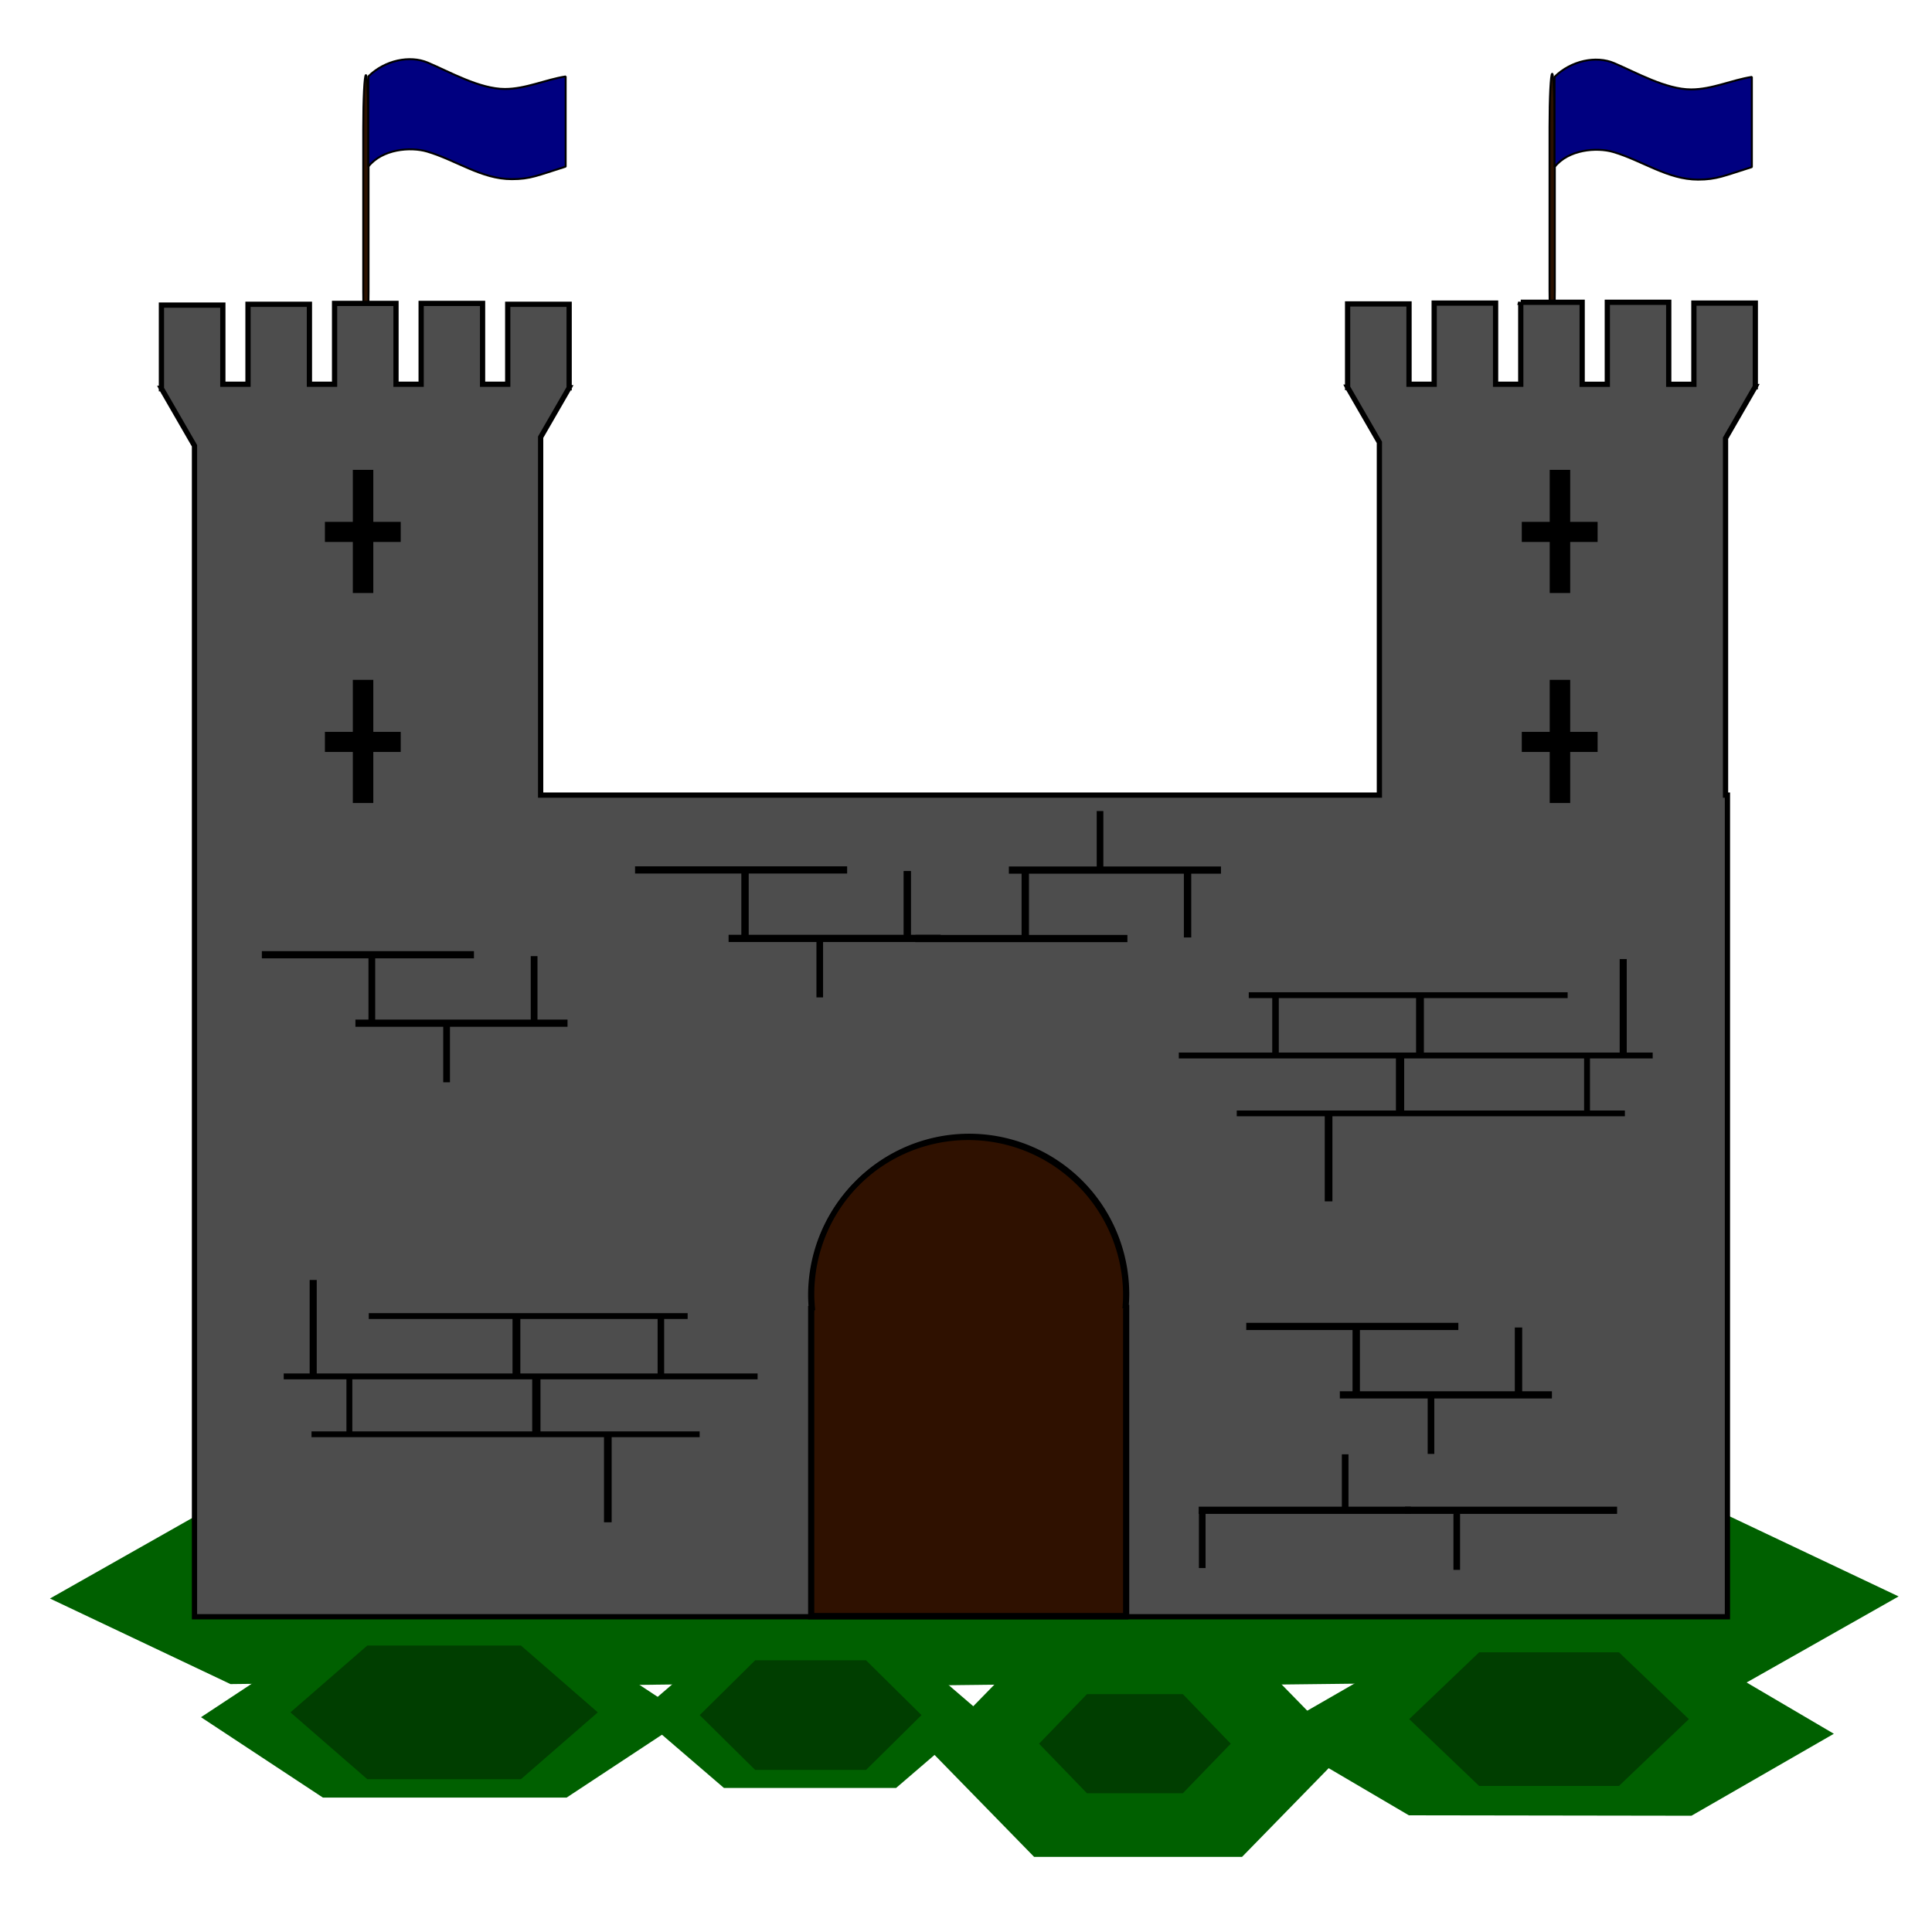 <?xml version="1.0" encoding="UTF-8" standalone="no"?>
<!-- Created with Inkscape (http://www.inkscape.org/) -->

<svg
   xmlns:dc="http://purl.org/dc/elements/1.1/"
   xmlns:cc="http://creativecommons.org/ns#"
   xmlns:rdf="http://www.w3.org/1999/02/22-rdf-syntax-ns#"
   xmlns:svg="http://www.w3.org/2000/svg"
   xmlns="http://www.w3.org/2000/svg"
   xmlns:xlink="http://www.w3.org/1999/xlink"
   xmlns:sodipodi="http://sodipodi.sourceforge.net/DTD/sodipodi-0.dtd"
   xmlns:inkscape="http://www.inkscape.org/namespaces/inkscape"
   width="100"
   height="100"
   viewBox="0 0 100 100"
   id="svg2"
   version="1.1"
   inkscape:version="0.91 r13725"
   sodipodi:docname="castle.svg"
   inkscape:export-filename="/home/hannes/Desktop/Studium/Internetprog/git/Eigenstudium/RTS/images/castleBlue.png"
   inkscape:export-xdpi="90.099998"
   inkscape:export-ydpi="90.099998">
  <defs
     id="defs4">
    <pattern
       inkscape:collect="always"
       xlink:href="#Polkadots-small"
       id="pattern6576"
       patternTransform="matrix(2.717,0,0,2.717,1.601,754.174)" />
    <pattern
       inkscape:isstock="true"
       inkscape:stockid="Polka dots, small"
       id="Polkadots-small"
       patternTransform="translate(0,0) scale(10,10)"
       height="10"
       width="10"
       patternUnits="userSpaceOnUse"
       inkscape:collect="always">
      <circle
         id="circle5163"
         r="0.05"
         cy="0.810"
         cx="2.567"
         style="fill:black;stroke:none" />
      <circle
         id="circle5165"
         r="0.05"
         cy="2.33"
         cx="3.048"
         style="fill:black;stroke:none" />
      <circle
         id="circle5167"
         r="0.05"
         cy="2.415"
         cx="4.418"
         style="fill:black;stroke:none" />
      <circle
         id="circle5169"
         r="0.05"
         cy="3.029"
         cx="1.844"
         style="fill:black;stroke:none" />
      <circle
         id="circle5171"
         r="0.05"
         cy="1.363"
         cx="6.08"
         style="fill:black;stroke:none" />
      <circle
         id="circle5173"
         r="0.05"
         cy="4.413"
         cx="5.819"
         style="fill:black;stroke:none" />
      <circle
         id="circle5175"
         r="0.05"
         cy="4.048"
         cx="4.305"
         style="fill:black;stroke:none" />
      <circle
         id="circle5177"
         r="0.05"
         cy="3.045"
         cx="5.541"
         style="fill:black;stroke:none" />
      <circle
         id="circle5179"
         r="0.05"
         cy="5.527"
         cx="4.785"
         style="fill:black;stroke:none" />
      <circle
         id="circle5181"
         r="0.05"
         cy="5.184"
         cx="2.667"
         style="fill:black;stroke:none" />
      <circle
         id="circle5183"
         r="0.05"
         cy="1.448"
         cx="7.965"
         style="fill:black;stroke:none" />
      <circle
         id="circle5185"
         r="0.05"
         cy="5.049"
         cx="7.047"
         style="fill:black;stroke:none" />
      <circle
         id="circle5187"
         r="0.05"
         cy="0.895"
         cx="4.340"
         style="fill:black;stroke:none" />
      <circle
         id="circle5189"
         r="0.05"
         cy="0.340"
         cx="7.125"
         style="fill:black;stroke:none" />
      <circle
         id="circle5191"
         r="0.05"
         cy="1.049"
         cx="9.553"
         style="fill:black;stroke:none" />
      <circle
         id="circle5193"
         r="0.05"
         cy="2.689"
         cx="7.006"
         style="fill:black;stroke:none" />
      <circle
         id="circle5195"
         r="0.05"
         cy="2.689"
         cx="8.909"
         style="fill:black;stroke:none" />
      <circle
         id="circle5197"
         r="0.05"
         cy="4.407"
         cx="9.315"
         style="fill:black;stroke:none" />
      <circle
         id="circle5199"
         r="0.05"
         cy="3.870"
         cx="7.820"
         style="fill:black;stroke:none" />
      <circle
         id="circle5201"
         r="0.05"
         cy="5.948"
         cx="8.270"
         style="fill:black;stroke:none" />
      <circle
         id="circle5203"
         r="0.05"
         cy="7.428"
         cx="7.973"
         style="fill:black;stroke:none" />
      <circle
         id="circle5205"
         r="0.05"
         cy="8.072"
         cx="9.342"
         style="fill:black;stroke:none" />
      <circle
         id="circle5207"
         r="0.05"
         cy="9.315"
         cx="8.206"
         style="fill:black;stroke:none" />
      <circle
         id="circle5209"
         r="0.05"
         cy="9.475"
         cx="9.682"
         style="fill:black;stroke:none" />
      <circle
         id="circle5211"
         r="0.05"
         cy="6.186"
         cx="9.688"
         style="fill:black;stroke:none" />
      <circle
         id="circle5213"
         r="0.05"
         cy="6.296"
         cx="3.379"
         style="fill:black;stroke:none" />
      <circle
         id="circle5215"
         r="0.05"
         cy="8.204"
         cx="2.871"
         style="fill:black;stroke:none" />
      <circle
         id="circle5217"
         r="0.05"
         cy="8.719"
         cx="4.59"
         style="fill:black;stroke:none" />
      <circle
         id="circle5219"
         r="0.05"
         cy="9.671"
         cx="3.181"
         style="fill:black;stroke:none" />
      <circle
         id="circle5221"
         r="0.05"
         cy="7.315"
         cx="5.734"
         style="fill:black;stroke:none" />
      <circle
         id="circle5223"
         r="0.05"
         cy="6.513"
         cx="6.707"
         style="fill:black;stroke:none" />
      <circle
         id="circle5225"
         r="0.05"
         cy="9.670"
         cx="5.730"
         style="fill:black;stroke:none" />
      <circle
         id="circle5227"
         r="0.05"
         cy="8.373"
         cx="6.535"
         style="fill:black;stroke:none" />
      <circle
         id="circle5229"
         r="0.05"
         cy="7.154"
         cx="4.37"
         style="fill:black;stroke:none" />
      <circle
         id="circle5231"
         r="0.05"
         cy="7.25"
         cx="0.622"
         style="fill:black;stroke:none" />
      <circle
         id="circle5233"
         r="0.05"
         cy="5.679"
         cx="0.831"
         style="fill:black;stroke:none" />
      <circle
         id="circle5235"
         r="0.05"
         cy="8.519"
         cx="1.257"
         style="fill:black;stroke:none" />
      <circle
         id="circle5237"
         r="0.05"
         cy="6.877"
         cx="1.989"
         style="fill:black;stroke:none" />
      <circle
         id="circle5239"
         r="0.05"
         cy="3.181"
         cx="0.374"
         style="fill:black;stroke:none" />
      <circle
         id="circle5241"
         r="0.05"
         cy="1.664"
         cx="1.166"
         style="fill:black;stroke:none" />
      <circle
         id="circle5243"
         r="0.05"
         cy="0.093"
         cx="1.151"
         style="fill:black;stroke:none" />
      <circle
         id="circle5245"
         r="0.05"
         cy="10.093"
         cx="1.151"
         style="fill:black;stroke:none" />
      <circle
         id="circle5247"
         r="0.05"
         cy="4.451"
         cx="1.302"
         style="fill:black;stroke:none" />
      <circle
         id="circle5249"
         r="0.05"
         cy="3.763"
         cx="3.047"
         style="fill:black;stroke:none" />
    </pattern>
    <inkscape:perspective
       sodipodi:type="inkscape:persp3d"
       inkscape:vp_x="0 : 177.16536 : 1"
       inkscape:vp_y="0 : 1000 : 0"
       inkscape:vp_z="354.33071 : 177.16536 : 1"
       inkscape:persp3d-origin="177.16536 : 118.11024 : 1"
       id="perspective4203" />
  </defs>
  <sodipodi:namedview
     id="base"
     pagecolor="#ffffff"
     bordercolor="#666666"
     borderopacity="1.0"
     inkscape:pageopacity="0.0"
     inkscape:pageshadow="2"
     inkscape:zoom="7.71"
     inkscape:cx="50"
     inkscape:cy="50"
     inkscape:document-units="px"
     inkscape:current-layer="layer1"
     showgrid="false"
     inkscape:window-width="1680"
     inkscape:window-height="997"
     inkscape:window-x="0"
     inkscape:window-y="0"
     inkscape:window-maximized="1"
     showguides="false"
     units="px" />
  <g
     inkscape:label="Layer 1"
     inkscape:groupmode="layer"
     id="layer1"
     transform="translate(0,-952.362)">
    <path
       style="fill:#006000;fill-opacity:1"
       d="m 28.286,1030.27 -17.522,0.201 -8.178,4.63 9.345,4.429 15.56,-0.179 0.585,0.277 17.109,-0.196 0.414,0.196 13.84,-0.159 0.335,0.159 12.09,-0.139 0.708,0.335 17.523,-0.201 8.177,-4.63 -9.345,-4.429 -12.089,0.139 -0.708,-0.335 -13.84,0.159 -0.335,-0.159 -17.109,0.196 -0.414,-0.196 -15.56,0.179 -0.585,-0.278 z"
       id="path4224-3"
       inkscape:connector-curvature="0" />
    <rect
       style="color:#000000;clip-rule:nonzero;display:inline;overflow:visible;visibility:visible;opacity:1;isolation:auto;mix-blend-mode:normal;color-interpolation:sRGB;color-interpolation-filters:linearRGB;solid-color:#000000;solid-opacity:1;fill:#2b1100;fill-opacity:1;fill-rule:nonzero;stroke:#000000;stroke-width:0.1;stroke-linecap:butt;stroke-linejoin:miter;stroke-miterlimit:1;stroke-dasharray:none;stroke-dashoffset:0;stroke-opacity:1;color-rendering:auto;image-rendering:auto;shape-rendering:auto;text-rendering:auto;enable-background:accumulate"
       id="rect5645"
       width="0.275"
       height="13.986"
       x="18.801"
       y="956.247"
       rx="2.338"
       ry="2.763" />
    <rect
       style="color:#000000;clip-rule:nonzero;display:inline;overflow:visible;visibility:visible;opacity:1;isolation:auto;mix-blend-mode:normal;color-interpolation:sRGB;color-interpolation-filters:linearRGB;solid-color:#000000;solid-opacity:1;fill:#2b1100;fill-opacity:1;fill-rule:nonzero;stroke:#000000;stroke-width:0.1;stroke-linecap:butt;stroke-linejoin:miter;stroke-miterlimit:1;stroke-dasharray:none;stroke-dashoffset:0;stroke-opacity:1;color-rendering:auto;image-rendering:auto;shape-rendering:auto;text-rendering:auto;enable-background:accumulate"
       id="rect5645-2"
       width="0.275"
       height="13.986"
       x="80.203"
       y="956.178"
       rx="2.338"
       ry="2.763" />
    <path
       style="fill:#4d4d4d;fill-opacity:1;stroke:#000000;stroke-width:0.272"
       d="m 78.714,968.005 0,4.246 -1.302,0 0,-4.202 -3.179,0 0,4.202 -1.302,0 0,-4.158 -3.179,0 0,4.309 -0.003,0 0.003,0.006 0,0.013 0.007,0 1.638,2.838 0,18.257 -43.413,0 0,-18.526 1.473,-2.552 0.002,0 0,-0.003 0.002,-0.004 -0.002,0 0,-4.32 -3.179,0 0,4.14 -1.302,0 0,-4.185 -3.179,0 0,4.185 -1.302,0 0,-4.185 -3.179,0 0,4.185 -1.302,0 0,-4.14 -3.179,0 0,4.14 -1.302,0 0,-4.096 -3.179,0 0,4.309 -0.003,0 0.003,0.006 0,0.013 0.007,0 1.704,2.952 0,60.609 3.15,0 14.767,0 43.413,0 17.917,0 0.098,0 0,-42.527 -0.098,0 0,-18.473 1.539,-2.666 0.002,0 0,-0.003 0.002,-0.004 -0.002,0 0,-4.32 -3.179,0 0,4.202 -1.302,0 0,-4.246 -3.179,0 0,4.246 -1.302,0 0,-4.246 -3.179,0 z"
       id="rect4184"
       inkscape:connector-curvature="0" />
    <path
       style="color:#000000;clip-rule:nonzero;display:inline;overflow:visible;visibility:visible;opacity:1;isolation:auto;mix-blend-mode:normal;color-interpolation:sRGB;color-interpolation-filters:linearRGB;solid-color:#000000;solid-opacity:1;fill:#2f1100;fill-opacity:1;fill-rule:nonzero;stroke:#000000;stroke-width:0.272;stroke-linecap:butt;stroke-linejoin:miter;stroke-miterlimit:4;stroke-dasharray:none;stroke-dashoffset:0;stroke-opacity:1;color-rendering:auto;image-rendering:auto;shape-rendering:auto;text-rendering:auto;enable-background:accumulate"
       d="m 50.114,1011.235 a 8.151,8.171 0 0 0 -8.151,8.171 8.151,8.171 0 0 0 0.034,0.689 l -0.034,0 0,15.947 16.303,0 0,-15.947 -0.034,0 a 8.151,8.171 0 0 0 0.034,-0.689 8.151,8.171 0 0 0 -8.151,-8.171 z"
       id="rect4219"
       inkscape:connector-curvature="0" />
    <path
       style="fill:#000000;fill-opacity:1;stroke:#000000;stroke-width:0.272"
       d="m 80.349,976.818 0,2.692 -1.445,0 0,0.768 1.445,0 0,2.643 0.788,0 0,-2.643 1.419,0 0,-0.768 -1.419,0 0,-2.692 -0.788,0 z"
       id="rect4205"
       inkscape:connector-curvature="0" />
    <path
       style="fill:#000000;fill-opacity:1;stroke:#000000;stroke-width:0.272"
       d="m 18.398,987.687 0,2.692 -1.445,0 0,0.768 1.445,0 0,2.643 0.788,0 0,-2.643 1.419,0 0,-0.768 -1.419,0 0,-2.692 -0.788,0 z"
       id="rect4205-3"
       inkscape:connector-curvature="0" />
    <path
       style="fill:#000000;fill-opacity:1;stroke:#000000;stroke-width:0.272"
       d="m 80.349,987.687 0,2.692 -1.445,0 0,0.768 1.445,0 0,2.643 0.788,0 0,-2.643 1.419,0 0,-0.768 -1.419,0 0,-2.692 -0.788,0 z"
       id="rect4205-3-6"
       inkscape:connector-curvature="0" />
    <path
       style="fill:#000000;fill-opacity:1;stroke:#000000;stroke-width:0.272"
       d="m 18.398,976.818 0,2.692 -1.445,0 0,0.768 1.445,0 0,2.643 0.788,0 0,-2.643 1.419,0 0,-0.768 -1.419,0 0,-2.692 -0.788,0 z"
       id="rect4205-7"
       inkscape:connector-curvature="0" />
    <path
       style="color:#000000;clip-rule:nonzero;display:inline;overflow:visible;visibility:visible;opacity:1;isolation:auto;mix-blend-mode:normal;color-interpolation:sRGB;color-interpolation-filters:linearRGB;solid-color:#000000;solid-opacity:1;fill:url(#pattern6576);fill-opacity:1;fill-rule:nonzero;stroke:#000000;stroke-width:0.272;stroke-linecap:butt;stroke-linejoin:miter;stroke-miterlimit:4;stroke-dasharray:none;stroke-dashoffset:0;stroke-opacity:1;color-rendering:auto;image-rendering:auto;shape-rendering:auto;text-rendering:auto;enable-background:accumulate"
       d="m 50.162,1011.179 a 8.151,8.171 0 0 0 -8.151,8.171 8.151,8.171 0 0 0 0.034,0.689 l -0.034,0 0,15.947 16.303,0 0,-15.947 -0.034,0 a 8.151,8.171 0 0 0 0.034,-0.689 8.151,8.171 0 0 0 -8.151,-8.171 z"
       id="rect4219-7"
       inkscape:connector-curvature="0" />
    <path
       inkscape:connector-curvature="0"
       style="color:#000000;clip-rule:nonzero;display:inline;overflow:visible;visibility:visible;opacity:1;isolation:auto;mix-blend-mode:normal;color-interpolation:sRGB;color-interpolation-filters:linearRGB;solid-color:#000000;solid-opacity:1;fill:#000000;fill-opacity:1;fill-rule:nonzero;stroke:#000000;stroke-width:0.272;stroke-linecap:butt;stroke-linejoin:miter;stroke-miterlimit:4;stroke-dasharray:none;stroke-dashoffset:0;stroke-opacity:1;color-rendering:auto;image-rendering:auto;shape-rendering:auto;text-rendering:auto;enable-background:accumulate"
       d="m 16.164,1018.749 0,4.776 0.094,0 0,-4.776 -0.094,0 z m 3.059,1.717 0,0.031 16.233,0 0,-0.031 -16.233,0 z m 7.441,0.043 0,2.974 0.133,0 0,-2.974 -0.133,0 z m 7.51,0.08 0,2.908 0.067,0 0,-2.908 -0.067,0 z m -19.353,2.999 0,0.032 3.246,0 0,2.905 0.033,0 0,-2.905 20.977,0 0,-0.032 -24.256,0 z m 12.862,0.094 0,2.905 -11.423,0 0,0.027 11.423,0 0,0 0.156,0 0,0 3.559,0 0,4.405 0.125,0 0,-4.405 4.555,0 0,-0.027 -4.555,0 0,0 -0.125,0 0,0 -3.559,0 0,-2.905 -0.156,0 z"
       id="rect6361-0" />
    <path
       inkscape:connector-curvature="0"
       style="color:#000000;clip-rule:nonzero;display:inline;overflow:visible;visibility:visible;opacity:1;isolation:auto;mix-blend-mode:normal;color-interpolation:sRGB;color-interpolation-filters:linearRGB;solid-color:#000000;solid-opacity:1;fill:#000000;fill-opacity:1;fill-rule:nonzero;stroke:#000000;stroke-width:0.272;stroke-linecap:butt;stroke-linejoin:miter;stroke-miterlimit:4;stroke-dasharray:none;stroke-dashoffset:0;stroke-opacity:1;color-rendering:auto;image-rendering:auto;shape-rendering:auto;text-rendering:auto;enable-background:accumulate"
       d="m 84.064,1002.14 0,4.776 -0.094,0 0,-4.776 0.094,0 z m -3.059,1.717 0,0.031 -16.233,0 0,-0.031 16.233,0 z m -7.441,0.042 0,2.974 -0.133,0 0,-2.974 0.133,0 z m -7.51,0.08 0,2.908 -0.067,0 0,-2.908 0.067,0 z m 19.353,2.999 0,0.032 -3.246,0 0,2.905 -0.033,0 0,-2.905 -20.977,0 0,-0.032 24.256,0 z m -12.862,0.094 0,2.906 11.423,0 0,0.026 -11.423,0 0,0 -0.156,0 0,0 -3.559,0 0,4.405 -0.125,0 0,-4.405 -4.555,0 0,-0.026 4.555,0 0,0 0.125,0 0,0 3.559,0 0,-2.906 0.156,0 z"
       id="rect6361-6" />
    <path
       style="color:#000000;clip-rule:nonzero;display:inline;overflow:visible;visibility:visible;opacity:1;isolation:auto;mix-blend-mode:normal;color-interpolation:sRGB;color-interpolation-filters:linearRGB;solid-color:#000000;solid-opacity:1;fill:#000000;fill-opacity:1;fill-rule:nonzero;stroke:#000000;stroke-width:0.238;stroke-linecap:butt;stroke-linejoin:miter;stroke-miterlimit:4;stroke-dasharray:none;stroke-dashoffset:0;stroke-opacity:1;color-rendering:auto;image-rendering:auto;shape-rendering:auto;text-rendering:auto;enable-background:accumulate"
       d="m 13.673,1001.712 0,0.135 10.74,0 0,-0.135 -10.74,0 z m 5.518,0.157 0,3.223 0.11,0 0,-3.223 -0.11,0 z m 8.4,0.101 0,3.223 0.11,0 0,-3.223 -0.11,0 z m -9.075,3.284 0,0.135 10.74,0 0,-0.135 -10.74,0 z m 4.544,0.319 0,2.689 0.111,0 0,-2.689 -0.111,0 z"
       id="rect6401"
       inkscape:connector-curvature="0" />
    <rect
       style="color:#000000;clip-rule:nonzero;display:inline;overflow:visible;visibility:visible;opacity:1;isolation:auto;mix-blend-mode:normal;color-interpolation:sRGB;color-interpolation-filters:linearRGB;solid-color:#000000;solid-opacity:1;fill:#000000;fill-opacity:1;fill-rule:nonzero;stroke:#000000;stroke-width:0.238;stroke-linecap:butt;stroke-linejoin:miter;stroke-miterlimit:4;stroke-dasharray:none;stroke-dashoffset:0;stroke-opacity:1;color-rendering:auto;image-rendering:auto;shape-rendering:auto;text-rendering:auto;enable-background:accumulate"
       id="rect6401-1"
       width="10.74"
       height="0.135"
       x="69.468"
       y="1024.493" />
    <rect
       style="color:#000000;clip-rule:nonzero;display:inline;overflow:visible;visibility:visible;opacity:1;isolation:auto;mix-blend-mode:normal;color-interpolation:sRGB;color-interpolation-filters:linearRGB;solid-color:#000000;solid-opacity:1;fill:#000000;fill-opacity:1;fill-rule:nonzero;stroke:#000000;stroke-width:0.272;stroke-linecap:butt;stroke-linejoin:miter;stroke-miterlimit:4;stroke-dasharray:none;stroke-dashoffset:0;stroke-opacity:1;color-rendering:auto;image-rendering:auto;shape-rendering:auto;text-rendering:auto;enable-background:accumulate"
       id="rect6403-8"
       width="0.11"
       height="3.223"
       x="78.543"
       y="1021.209" />
    <rect
       style="color:#000000;clip-rule:nonzero;display:inline;overflow:visible;visibility:visible;opacity:1;isolation:auto;mix-blend-mode:normal;color-interpolation:sRGB;color-interpolation-filters:linearRGB;solid-color:#000000;solid-opacity:1;fill:#000000;fill-opacity:1;fill-rule:nonzero;stroke:#000000;stroke-width:0.232;stroke-linecap:butt;stroke-linejoin:miter;stroke-miterlimit:4;stroke-dasharray:none;stroke-dashoffset:0;stroke-opacity:1;color-rendering:auto;image-rendering:auto;shape-rendering:auto;text-rendering:auto;enable-background:accumulate"
       id="rect6405-7"
       width="0.111"
       height="2.689"
       x="74.012"
       y="1024.812" />
    <rect
       style="color:#000000;clip-rule:nonzero;display:inline;overflow:visible;visibility:visible;opacity:1;isolation:auto;mix-blend-mode:normal;color-interpolation:sRGB;color-interpolation-filters:linearRGB;solid-color:#000000;solid-opacity:1;fill:#000000;fill-opacity:1;fill-rule:nonzero;stroke:#000000;stroke-width:0.272;stroke-linecap:butt;stroke-linejoin:miter;stroke-miterlimit:4;stroke-dasharray:none;stroke-dashoffset:0;stroke-opacity:1;color-rendering:auto;image-rendering:auto;shape-rendering:auto;text-rendering:auto;enable-background:accumulate"
       id="rect6403-2-9"
       width="0.11"
       height="3.223"
       x="70.143"
       y="1021.108" />
    <rect
       style="color:#000000;clip-rule:nonzero;display:inline;overflow:visible;visibility:visible;opacity:1;isolation:auto;mix-blend-mode:normal;color-interpolation:sRGB;color-interpolation-filters:linearRGB;solid-color:#000000;solid-opacity:1;fill:#000000;fill-opacity:1;fill-rule:nonzero;stroke:#000000;stroke-width:0.238;stroke-linecap:butt;stroke-linejoin:miter;stroke-miterlimit:4;stroke-dasharray:none;stroke-dashoffset:0;stroke-opacity:1;color-rendering:auto;image-rendering:auto;shape-rendering:auto;text-rendering:auto;enable-background:accumulate"
       id="rect6401-6-2"
       width="10.74"
       height="0.135"
       x="64.625"
       y="1020.95" />
    <rect
       style="color:#000000;clip-rule:nonzero;display:inline;overflow:visible;visibility:visible;opacity:1;isolation:auto;mix-blend-mode:normal;color-interpolation:sRGB;color-interpolation-filters:linearRGB;solid-color:#000000;solid-opacity:1;fill:#000000;fill-opacity:1;fill-rule:nonzero;stroke:#000000;stroke-width:0.238;stroke-linecap:butt;stroke-linejoin:miter;stroke-miterlimit:4;stroke-dasharray:none;stroke-dashoffset:0;stroke-opacity:1;color-rendering:auto;image-rendering:auto;shape-rendering:auto;text-rendering:auto;enable-background:accumulate"
       id="rect6401-0"
       width="10.74"
       height="0.135"
       x="52.338"
       y="-997.465"
       transform="scale(1,-1)" />
    <rect
       style="color:#000000;clip-rule:nonzero;display:inline;overflow:visible;visibility:visible;opacity:1;isolation:auto;mix-blend-mode:normal;color-interpolation:sRGB;color-interpolation-filters:linearRGB;solid-color:#000000;solid-opacity:1;fill:#000000;fill-opacity:1;fill-rule:nonzero;stroke:#000000;stroke-width:0.272;stroke-linecap:butt;stroke-linejoin:miter;stroke-miterlimit:4;stroke-dasharray:none;stroke-dashoffset:0;stroke-opacity:1;color-rendering:auto;image-rendering:auto;shape-rendering:auto;text-rendering:auto;enable-background:accumulate"
       id="rect6403-23"
       width="0.11"
       height="3.223"
       x="61.413"
       y="-1000.749"
       transform="scale(1,-1)" />
    <rect
       style="color:#000000;clip-rule:nonzero;display:inline;overflow:visible;visibility:visible;opacity:1;isolation:auto;mix-blend-mode:normal;color-interpolation:sRGB;color-interpolation-filters:linearRGB;solid-color:#000000;solid-opacity:1;fill:#000000;fill-opacity:1;fill-rule:nonzero;stroke:#000000;stroke-width:0.232;stroke-linecap:butt;stroke-linejoin:miter;stroke-miterlimit:4;stroke-dasharray:none;stroke-dashoffset:0;stroke-opacity:1;color-rendering:auto;image-rendering:auto;shape-rendering:auto;text-rendering:auto;enable-background:accumulate"
       id="rect6405-75"
       width="0.111"
       height="2.689"
       x="56.882"
       y="-997.146"
       transform="scale(1,-1)" />
    <rect
       style="color:#000000;clip-rule:nonzero;display:inline;overflow:visible;visibility:visible;opacity:1;isolation:auto;mix-blend-mode:normal;color-interpolation:sRGB;color-interpolation-filters:linearRGB;solid-color:#000000;solid-opacity:1;fill:#000000;fill-opacity:1;fill-rule:nonzero;stroke:#000000;stroke-width:0.272;stroke-linecap:butt;stroke-linejoin:miter;stroke-miterlimit:4;stroke-dasharray:none;stroke-dashoffset:0;stroke-opacity:1;color-rendering:auto;image-rendering:auto;shape-rendering:auto;text-rendering:auto;enable-background:accumulate"
       id="rect6403-2-92"
       width="0.11"
       height="3.223"
       x="53.013"
       y="-1000.851"
       transform="scale(1,-1)" />
    <rect
       style="color:#000000;clip-rule:nonzero;display:inline;overflow:visible;visibility:visible;opacity:1;isolation:auto;mix-blend-mode:normal;color-interpolation:sRGB;color-interpolation-filters:linearRGB;solid-color:#000000;solid-opacity:1;fill:#000000;fill-opacity:1;fill-rule:nonzero;stroke:#000000;stroke-width:0.238;stroke-linecap:butt;stroke-linejoin:miter;stroke-miterlimit:4;stroke-dasharray:none;stroke-dashoffset:0;stroke-opacity:1;color-rendering:auto;image-rendering:auto;shape-rendering:auto;text-rendering:auto;enable-background:accumulate"
       id="rect6401-6-28"
       width="10.74"
       height="0.135"
       x="47.495"
       y="-1001.008"
       transform="scale(1,-1)" />
    <rect
       style="color:#000000;clip-rule:nonzero;display:inline;overflow:visible;visibility:visible;opacity:1;isolation:auto;mix-blend-mode:normal;color-interpolation:sRGB;color-interpolation-filters:linearRGB;solid-color:#000000;solid-opacity:1;fill:#000000;fill-opacity:1;fill-rule:nonzero;stroke:#000000;stroke-width:0.238;stroke-linecap:butt;stroke-linejoin:miter;stroke-miterlimit:4;stroke-dasharray:none;stroke-dashoffset:0;stroke-opacity:1;color-rendering:auto;image-rendering:auto;shape-rendering:auto;text-rendering:auto;enable-background:accumulate"
       id="rect6401-9"
       width="10.74"
       height="0.135"
       x="37.831"
       y="1000.865" />
    <rect
       style="color:#000000;clip-rule:nonzero;display:inline;overflow:visible;visibility:visible;opacity:1;isolation:auto;mix-blend-mode:normal;color-interpolation:sRGB;color-interpolation-filters:linearRGB;solid-color:#000000;solid-opacity:1;fill:#000000;fill-opacity:1;fill-rule:nonzero;stroke:#000000;stroke-width:0.272;stroke-linecap:butt;stroke-linejoin:miter;stroke-miterlimit:4;stroke-dasharray:none;stroke-dashoffset:0;stroke-opacity:1;color-rendering:auto;image-rendering:auto;shape-rendering:auto;text-rendering:auto;enable-background:accumulate"
       id="rect6403"
       width="0.11"
       height="3.223"
       x="46.906"
       y="997.581" />
    <rect
       style="color:#000000;clip-rule:nonzero;display:inline;overflow:visible;visibility:visible;opacity:1;isolation:auto;mix-blend-mode:normal;color-interpolation:sRGB;color-interpolation-filters:linearRGB;solid-color:#000000;solid-opacity:1;fill:#000000;fill-opacity:1;fill-rule:nonzero;stroke:#000000;stroke-width:0.232;stroke-linecap:butt;stroke-linejoin:miter;stroke-miterlimit:4;stroke-dasharray:none;stroke-dashoffset:0;stroke-opacity:1;color-rendering:auto;image-rendering:auto;shape-rendering:auto;text-rendering:auto;enable-background:accumulate"
       id="rect6405"
       width="0.111"
       height="2.689"
       x="42.375"
       y="1001.183" />
    <rect
       style="color:#000000;clip-rule:nonzero;display:inline;overflow:visible;visibility:visible;opacity:1;isolation:auto;mix-blend-mode:normal;color-interpolation:sRGB;color-interpolation-filters:linearRGB;solid-color:#000000;solid-opacity:1;fill:#000000;fill-opacity:1;fill-rule:nonzero;stroke:#000000;stroke-width:0.272;stroke-linecap:butt;stroke-linejoin:miter;stroke-miterlimit:4;stroke-dasharray:none;stroke-dashoffset:0;stroke-opacity:1;color-rendering:auto;image-rendering:auto;shape-rendering:auto;text-rendering:auto;enable-background:accumulate"
       id="rect6403-2"
       width="0.11"
       height="3.223"
       x="38.507"
       y="997.479" />
    <rect
       style="color:#000000;clip-rule:nonzero;display:inline;overflow:visible;visibility:visible;opacity:1;isolation:auto;mix-blend-mode:normal;color-interpolation:sRGB;color-interpolation-filters:linearRGB;solid-color:#000000;solid-opacity:1;fill:#000000;fill-opacity:1;fill-rule:nonzero;stroke:#000000;stroke-width:0.238;stroke-linecap:butt;stroke-linejoin:miter;stroke-miterlimit:4;stroke-dasharray:none;stroke-dashoffset:0;stroke-opacity:1;color-rendering:auto;image-rendering:auto;shape-rendering:auto;text-rendering:auto;enable-background:accumulate"
       id="rect6401-6"
       width="10.74"
       height="0.135"
       x="32.989"
       y="997.322" />
    <rect
       style="color:#000000;clip-rule:nonzero;display:inline;overflow:visible;visibility:visible;opacity:1;isolation:auto;mix-blend-mode:normal;color-interpolation:sRGB;color-interpolation-filters:linearRGB;solid-color:#000000;solid-opacity:1;fill:#000000;fill-opacity:1;fill-rule:nonzero;stroke:#000000;stroke-width:0.232;stroke-linecap:butt;stroke-linejoin:miter;stroke-miterlimit:4;stroke-dasharray:none;stroke-dashoffset:0;stroke-opacity:1;color-rendering:auto;image-rendering:auto;shape-rendering:auto;text-rendering:auto;enable-background:accumulate"
       id="rect6405-7-7"
       width="0.111"
       height="2.689"
       x="62.172"
       y="1030.719" />
    <rect
       style="color:#000000;clip-rule:nonzero;display:inline;overflow:visible;visibility:visible;opacity:1;isolation:auto;mix-blend-mode:normal;color-interpolation:sRGB;color-interpolation-filters:linearRGB;solid-color:#000000;solid-opacity:1;fill:#000000;fill-opacity:1;fill-rule:nonzero;stroke:#000000;stroke-width:0.232;stroke-linecap:butt;stroke-linejoin:miter;stroke-miterlimit:4;stroke-dasharray:none;stroke-dashoffset:0;stroke-opacity:1;color-rendering:auto;image-rendering:auto;shape-rendering:auto;text-rendering:auto;enable-background:accumulate"
       id="rect6405-7-3"
       width="0.111"
       height="2.689"
       x="69.57"
       y="1027.753" />
    <rect
       style="color:#000000;clip-rule:nonzero;display:inline;overflow:visible;visibility:visible;opacity:1;isolation:auto;mix-blend-mode:normal;color-interpolation:sRGB;color-interpolation-filters:linearRGB;solid-color:#000000;solid-opacity:1;fill:#000000;fill-opacity:1;fill-rule:nonzero;stroke:#000000;stroke-width:0.232;stroke-linecap:butt;stroke-linejoin:miter;stroke-miterlimit:4;stroke-dasharray:none;stroke-dashoffset:0;stroke-opacity:1;color-rendering:auto;image-rendering:auto;shape-rendering:auto;text-rendering:auto;enable-background:accumulate"
       id="rect6405-7-6"
       width="0.111"
       height="2.689"
       x="75.346"
       y="1030.813" />
    <rect
       style="color:#000000;clip-rule:nonzero;display:inline;overflow:visible;visibility:visible;opacity:1;isolation:auto;mix-blend-mode:normal;color-interpolation:sRGB;color-interpolation-filters:linearRGB;solid-color:#000000;solid-opacity:1;fill:#000000;fill-opacity:1;fill-rule:nonzero;stroke:#000000;stroke-width:0.238;stroke-linecap:butt;stroke-linejoin:miter;stroke-miterlimit:4;stroke-dasharray:none;stroke-dashoffset:0;stroke-opacity:1;color-rendering:auto;image-rendering:auto;shape-rendering:auto;text-rendering:auto;enable-background:accumulate"
       id="rect6401-1-2"
       width="10.74"
       height="0.135"
       x="62.164"
       y="1030.466" />
    <rect
       style="color:#000000;clip-rule:nonzero;display:inline;overflow:visible;visibility:visible;opacity:1;isolation:auto;mix-blend-mode:normal;color-interpolation:sRGB;color-interpolation-filters:linearRGB;solid-color:#000000;solid-opacity:1;fill:#000000;fill-opacity:1;fill-rule:nonzero;stroke:#000000;stroke-width:0.238;stroke-linecap:butt;stroke-linejoin:miter;stroke-miterlimit:4;stroke-dasharray:none;stroke-dashoffset:0;stroke-opacity:1;color-rendering:auto;image-rendering:auto;shape-rendering:auto;text-rendering:auto;enable-background:accumulate"
       id="rect6401-1-9"
       width="10.74"
       height="0.135"
       x="72.841"
       y="1030.466" />
    <path
       sodipodi:type="star"
       style="color:#000000;clip-rule:nonzero;display:inline;overflow:visible;visibility:visible;opacity:1;isolation:auto;mix-blend-mode:normal;color-interpolation:sRGB;color-interpolation-filters:linearRGB;solid-color:#000000;solid-opacity:1;fill:#006000;fill-opacity:1;fill-rule:nonzero;stroke:none;stroke-width:1;stroke-linecap:butt;stroke-linejoin:miter;stroke-miterlimit:4;stroke-dasharray:none;stroke-dashoffset:0;stroke-opacity:1;color-rendering:auto;image-rendering:auto;shape-rendering:auto;text-rendering:auto;enable-background:accumulate"
       id="path6593-1"
       sodipodi:sides="6"
       sodipodi:cx="85.482468"
       sodipodi:cy="1013.3661"
       sodipodi:r1="28.938187"
       sodipodi:r2="25.061205"
       sodipodi:arg1="0"
       sodipodi:arg2="0.52359878"
       inkscape:flatsided="true"
       inkscape:rounded="0"
       inkscape:randomized="0"
       d="m 114.421,1013.366 -14.469,25.061 -28.938,0 -14.469,-25.061 14.469,-25.061 28.938,0 z"
       transform="matrix(0.436,0,0,0.166,-14.25,873.025)" />
    <path
       sodipodi:type="star"
       style="color:#000000;clip-rule:nonzero;display:inline;overflow:visible;visibility:visible;opacity:1;isolation:auto;mix-blend-mode:normal;color-interpolation:sRGB;color-interpolation-filters:linearRGB;solid-color:#000000;solid-opacity:1;fill:#006000;fill-opacity:1;fill-rule:nonzero;stroke:none;stroke-width:1;stroke-linecap:butt;stroke-linejoin:miter;stroke-miterlimit:4;stroke-dasharray:none;stroke-dashoffset:0;stroke-opacity:1;color-rendering:auto;image-rendering:auto;shape-rendering:auto;text-rendering:auto;enable-background:accumulate"
       id="path6612"
       sodipodi:sides="6"
       sodipodi:cx="216.42809"
       sodipodi:cy="1019.8655"
       sodipodi:r1="23.397633"
       sodipodi:r2="20.262943"
       sodipodi:arg1="0"
       sodipodi:arg2="0.52359878"
       inkscape:flatsided="true"
       inkscape:rounded="0"
       inkscape:randomized="0"
       d="m 239.826,1019.865 -11.699,20.263 -23.398,0 -11.699,-20.263 11.699,-20.263 23.398,0 z"
       transform="matrix(0.46,0,0,0.272,-40.65,765.559)" />
    <path
       sodipodi:type="star"
       style="color:#000000;clip-rule:nonzero;display:inline;overflow:visible;visibility:visible;opacity:1;isolation:auto;mix-blend-mode:normal;color-interpolation:sRGB;color-interpolation-filters:linearRGB;solid-color:#000000;solid-opacity:1;fill:#006000;fill-opacity:1;fill-rule:nonzero;stroke:none;stroke-width:1;stroke-linecap:butt;stroke-linejoin:miter;stroke-miterlimit:4;stroke-dasharray:none;stroke-dashoffset:0;stroke-opacity:1;color-rendering:auto;image-rendering:auto;shape-rendering:auto;text-rendering:auto;enable-background:accumulate"
       id="path6614"
       sodipodi:sides="6"
       sodipodi:cx="174.18237"
       sodipodi:cy="1013.3662"
       sodipodi:r1="23.397633"
       sodipodi:r2="20.262943"
       sodipodi:arg1="0"
       sodipodi:arg2="0.52359878"
       inkscape:flatsided="true"
       inkscape:rounded="0"
       inkscape:randomized="0"
       d="m 197.58,1013.366 -11.699,20.263 -23.398,0 -11.699,-20.263 11.699,-20.263 23.398,0 z"
       transform="matrix(0.381,0,0,0.189,-24.437,849.549)" />
    <path
       sodipodi:type="star"
       style="color:#000000;clip-rule:nonzero;display:inline;overflow:visible;visibility:visible;opacity:1;isolation:auto;mix-blend-mode:normal;color-interpolation:sRGB;color-interpolation-filters:linearRGB;solid-color:#000000;solid-opacity:1;fill:#006000;fill-opacity:1;fill-rule:nonzero;stroke:none;stroke-width:1;stroke-linecap:butt;stroke-linejoin:miter;stroke-miterlimit:4;stroke-dasharray:none;stroke-dashoffset:0;stroke-opacity:1;color-rendering:auto;image-rendering:auto;shape-rendering:auto;text-rendering:auto;enable-background:accumulate"
       id="path6616"
       sodipodi:sides="6"
       sodipodi:cx="253.47433"
       sodipodi:cy="1020.5154"
       sodipodi:r1="18.05835"
       sodipodi:r2="15.63899"
       sodipodi:arg1="2.0988708"
       sodipodi:arg2="2.6224696"
       inkscape:flatsided="true"
       inkscape:rounded="0"
       inkscape:randomized="0"
       d="m 244.375,1036.114 -8.959,-15.679 9.099,-15.598 18.058,0.081 8.959,15.679 -9.099,15.598 z"
       transform="matrix(0.81,0,0,0.272,-125.021,764.499)" />
    <path
       sodipodi:type="star"
       style="color:#000000;clip-rule:nonzero;display:inline;overflow:visible;visibility:visible;opacity:1;isolation:auto;mix-blend-mode:normal;color-interpolation:sRGB;color-interpolation-filters:linearRGB;solid-color:#000000;solid-opacity:1;fill:#003e00;fill-opacity:1;fill-rule:nonzero;stroke:none;stroke-width:1;stroke-linecap:butt;stroke-linejoin:miter;stroke-miterlimit:4;stroke-dasharray:none;stroke-dashoffset:0;stroke-opacity:1;color-rendering:auto;image-rendering:auto;shape-rendering:auto;text-rendering:auto;enable-background:accumulate"
       id="path6618"
       sodipodi:sides="6"
       sodipodi:cx="66.94323"
       sodipodi:cy="1005.5669"
       sodipodi:r1="31.196842"
       sodipodi:r2="27.585861"
       sodipodi:arg1="3.8947877e-10"
       sodipodi:arg2="0.52359878"
       inkscape:flatsided="true"
       inkscape:rounded="0"
       inkscape:randomized="0"
       d="m 98.14,1005.567 -15.598,27.017 -31.197,0 -15.598,-27.017 15.598,-27.017 31.197,0 z"
       transform="matrix(0.255,0,0,0.128,5.917,912.281)" />
    <path
       sodipodi:type="star"
       style="color:#000000;clip-rule:nonzero;display:inline;overflow:visible;visibility:visible;opacity:1;isolation:auto;mix-blend-mode:normal;color-interpolation:sRGB;color-interpolation-filters:linearRGB;solid-color:#000000;solid-opacity:1;fill:#003e00;fill-opacity:1;fill-rule:nonzero;stroke:none;stroke-width:1;stroke-linecap:butt;stroke-linejoin:miter;stroke-miterlimit:4;stroke-dasharray:none;stroke-dashoffset:0;stroke-opacity:1;color-rendering:auto;image-rendering:auto;shape-rendering:auto;text-rendering:auto;enable-background:accumulate"
       id="path6618-9"
       sodipodi:sides="6"
       sodipodi:cx="122.18764"
       sodipodi:cy="998.41766"
       sodipodi:r1="31.196842"
       sodipodi:r2="27.585861"
       sodipodi:arg1="3.8947877e-10"
       sodipodi:arg2="0.52359878"
       inkscape:flatsided="true"
       inkscape:rounded="0"
       inkscape:randomized="0"
       d="m 153.384,998.418 -15.598,27.017 -31.197,0 -15.598,-27.017 15.598,-27.017 31.197,0 z"
       transform="matrix(0.184,0,0,0.105,19.474,936.302)" />
    <path
       sodipodi:type="star"
       style="color:#000000;clip-rule:nonzero;display:inline;overflow:visible;visibility:visible;opacity:1;isolation:auto;mix-blend-mode:normal;color-interpolation:sRGB;color-interpolation-filters:linearRGB;solid-color:#000000;solid-opacity:1;fill:#003e00;fill-opacity:1;fill-rule:nonzero;stroke:none;stroke-width:1;stroke-linecap:butt;stroke-linejoin:miter;stroke-miterlimit:4;stroke-dasharray:none;stroke-dashoffset:0;stroke-opacity:1;color-rendering:auto;image-rendering:auto;shape-rendering:auto;text-rendering:auto;enable-background:accumulate"
       id="path6618-4"
       sodipodi:sides="6"
       sodipodi:cx="201.47961"
       sodipodi:cy="1012.0663"
       sodipodi:r1="31.196842"
       sodipodi:r2="27.585861"
       sodipodi:arg1="3.8947877e-10"
       sodipodi:arg2="0.52359878"
       inkscape:flatsided="true"
       inkscape:rounded="0"
       inkscape:randomized="0"
       d="m 232.676,1012.066 -15.598,27.017 -31.197,0 -15.598,-27.017 15.598,-27.017 31.197,0 z"
       transform="matrix(0.159,0,0,0.095,26.707,946.469)" />
    <path
       sodipodi:type="star"
       style="color:#000000;clip-rule:nonzero;display:inline;overflow:visible;visibility:visible;opacity:1;isolation:auto;mix-blend-mode:normal;color-interpolation:sRGB;color-interpolation-filters:linearRGB;solid-color:#000000;solid-opacity:1;fill:#003e00;fill-opacity:1;fill-rule:nonzero;stroke:none;stroke-width:1;stroke-linecap:butt;stroke-linejoin:miter;stroke-miterlimit:4;stroke-dasharray:none;stroke-dashoffset:0;stroke-opacity:1;color-rendering:auto;image-rendering:auto;shape-rendering:auto;text-rendering:auto;enable-background:accumulate"
       id="path6618-7"
       sodipodi:sides="6"
       sodipodi:cx="89.690926"
       sodipodi:cy="972.42029"
       sodipodi:r1="31.196842"
       sodipodi:r2="27.585861"
       sodipodi:arg1="3.8947877e-10"
       sodipodi:arg2="0.52359878"
       inkscape:flatsided="true"
       inkscape:rounded="0"
       inkscape:randomized="0"
       d="m 120.888,972.42 -15.598,27.017 -31.197,0 -15.598,-27.017 15.598,-27.017 31.197,0 z"
       transform="matrix(0.232,0,0,0.128,59.37,916.874)" />
    <path
       style="color:#000000;clip-rule:nonzero;display:inline;overflow:visible;visibility:visible;opacity:1;isolation:auto;mix-blend-mode:normal;color-interpolation:sRGB;color-interpolation-filters:linearRGB;solid-color:#000000;solid-opacity:1;fill:#000080;fill-opacity:1;fill-rule:nonzero;stroke:#000000;stroke-width:0.1;stroke-linecap:butt;stroke-linejoin:miter;stroke-miterlimit:1;stroke-dasharray:none;stroke-dashoffset:0;stroke-opacity:1;color-rendering:auto;image-rendering:auto;shape-rendering:auto;text-rendering:auto;enable-background:accumulate"
       d="m 19.066,956.318 c 0.854,-0.843 2.145,-1.11 3.08,-0.713 1.146,0.486 2.681,1.362 3.988,1.362 1.081,0 2.097,-0.486 3.145,-0.649 l 0,4.669 c -1.448,0.454 -1.827,0.649 -2.789,0.649 -1.567,0 -2.875,-0.981 -4.377,-1.427 -0.875,-0.259 -2.335,-0.13 -3.048,0.778 z"
       id="rect5662"
       inkscape:connector-curvature="0"
       sodipodi:nodetypes="cssccsscc" />
    <path
       style="color:#000000;clip-rule:nonzero;display:inline;overflow:visible;visibility:visible;opacity:1;isolation:auto;mix-blend-mode:normal;color-interpolation:sRGB;color-interpolation-filters:linearRGB;solid-color:#000000;solid-opacity:1;fill:#000080;fill-opacity:1;fill-rule:nonzero;stroke:#000000;stroke-width:0.1;stroke-linecap:butt;stroke-linejoin:miter;stroke-miterlimit:1;stroke-dasharray:none;stroke-dashoffset:0;stroke-opacity:1;color-rendering:auto;image-rendering:auto;shape-rendering:auto;text-rendering:auto;enable-background:accumulate"
       d="m 80.464,956.341 c 0.854,-0.843 2.145,-1.11 3.08,-0.713 1.146,0.486 2.681,1.362 3.988,1.362 1.081,0 2.097,-0.486 3.145,-0.649 l 0,4.669 c -1.448,0.454 -1.827,0.649 -2.789,0.649 -1.567,0 -2.875,-0.981 -4.377,-1.427 -0.875,-0.259 -2.335,-0.13 -3.048,0.778 z"
       id="rect5662-7"
       inkscape:connector-curvature="0"
       sodipodi:nodetypes="cssccsscc" />
  </g>
</svg>
